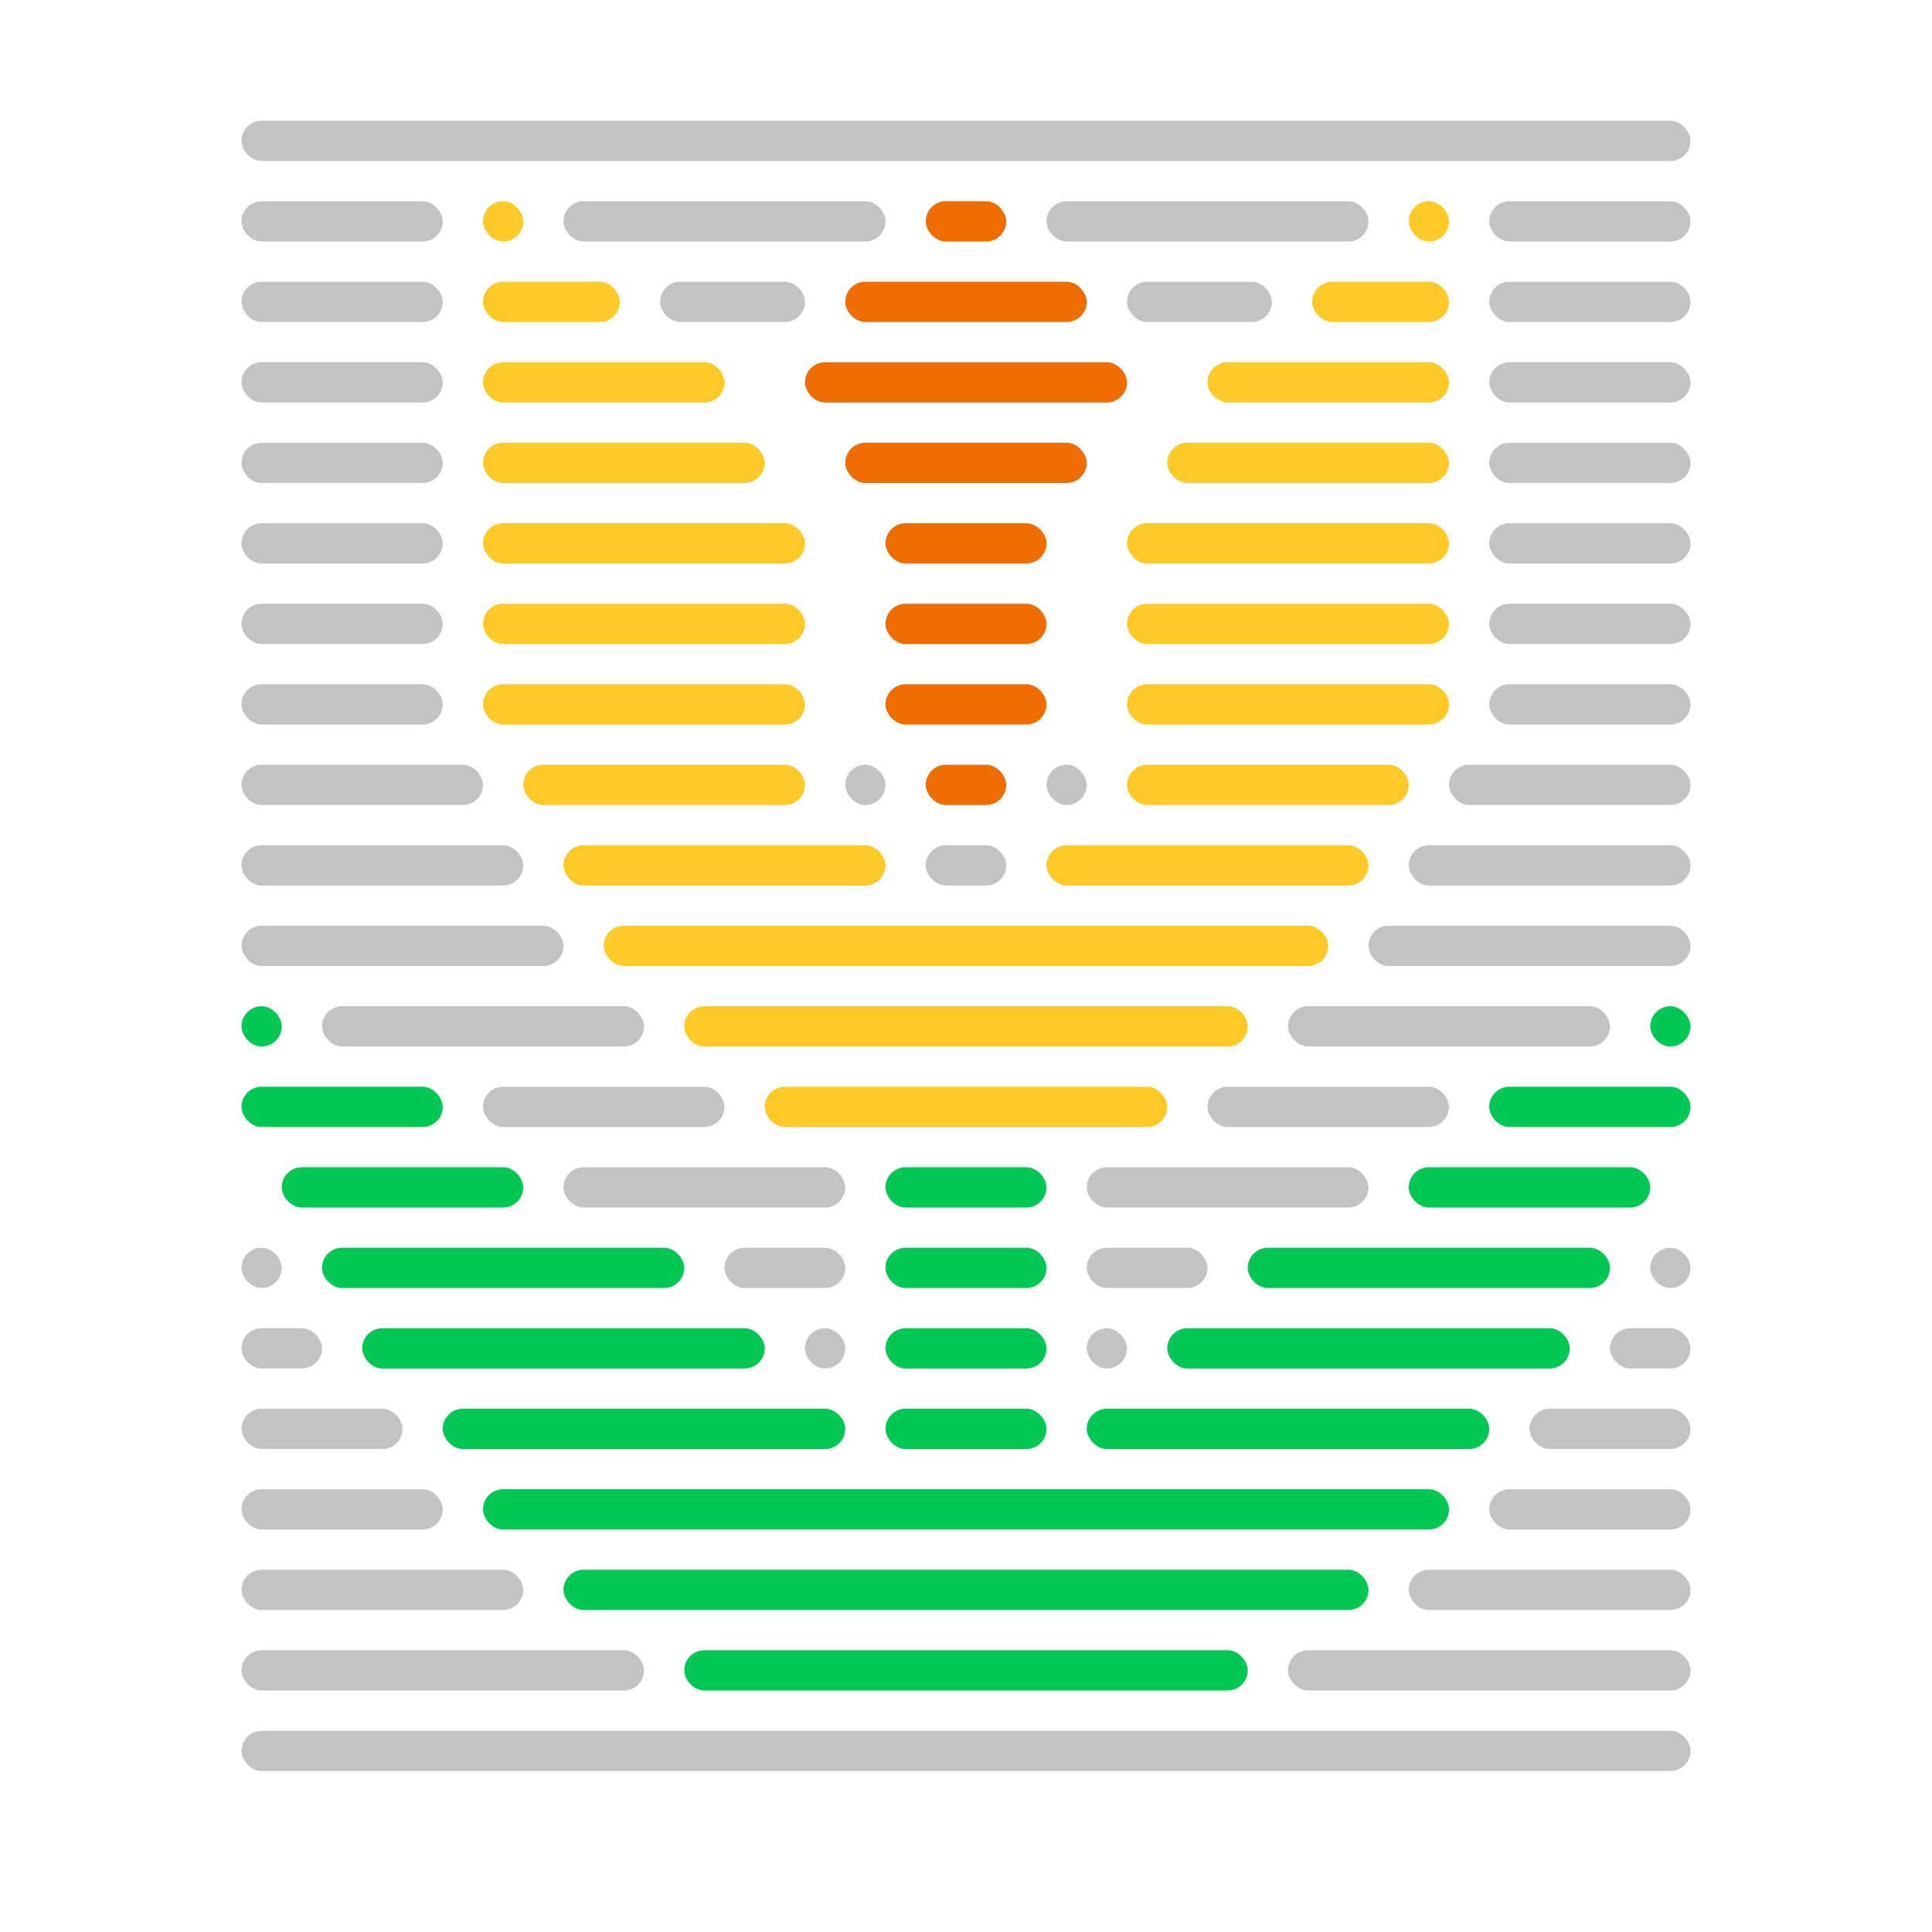 <svg xmlns="http://www.w3.org/2000/svg" viewBox="0 0 240 240"><g id="tulip"><rect width="5" height="5" x="60" y="25" fill="#ffca28" rx="2.5" ry="2.5"/><rect width="10" height="5" x="115" y="25" fill="#ef6c00" rx="2.5" ry="2.5"/><rect width="5" height="5" x="175" y="25" fill="#ffca28" rx="2.5" ry="2.5"/><rect width="17" height="5" x="60" y="35" fill="#ffca28" rx="2.5" ry="2.5"/><rect width="30" height="5" x="105" y="35" fill="#ef6c00" rx="2.5" ry="2.5"/><rect width="17" height="5" x="163" y="35" fill="#ffca28" rx="2.5" ry="2.5"/><rect width="30" height="5" x="60" y="45" fill="#ffca28" rx="2.5" ry="2.5"/><rect width="40" height="5" x="100" y="45" fill="#ef6c00" rx="2.5" ry="2.5"/><rect width="30" height="5" x="150" y="45" fill="#ffca28" rx="2.5" ry="2.5"/><rect width="35" height="5" x="60" y="55" fill="#ffca28" rx="2.5" ry="2.5"/><rect width="30" height="5" x="105" y="55" fill="#ef6c00" rx="2.5" ry="2.5"/><rect width="35" height="5" x="145" y="55" fill="#ffca28" rx="2.5" ry="2.5"/><rect width="40" height="5" x="60" y="65" fill="#ffca28" rx="2.5" ry="2.5"/><rect width="20" height="5" x="110" y="65" fill="#ef6c00" rx="2.5" ry="2.5"/><rect width="40" height="5" x="140" y="65" fill="#ffca28" rx="2.5" ry="2.5"/><rect width="40" height="5" x="60" y="75" fill="#ffca28" rx="2.5" ry="2.5"/><rect width="20" height="5" x="110" y="75" fill="#ef6c00" rx="2.5" ry="2.5"/><rect width="40" height="5" x="140" y="75" fill="#ffca28" rx="2.5" ry="2.5"/><rect width="40" height="5" x="60" y="85" fill="#ffca28" rx="2.5" ry="2.5"/><rect width="20" height="5" x="110" y="85" fill="#ef6c00" rx="2.5" ry="2.5"/><rect width="40" height="5" x="140" y="85" fill="#ffca28" rx="2.5" ry="2.5"/><rect width="35" height="5" x="65" y="95" fill="#ffca28" rx="2.5" ry="2.5"/><rect width="10" height="5" x="115" y="95" fill="#ef6c00" rx="2.5" ry="2.5"/><rect width="35" height="5" x="140" y="95" fill="#ffca28" rx="2.5" ry="2.5"/><rect width="40" height="5" x="70" y="105" fill="#ffca28" rx="2.5" ry="2.5"/><rect width="40" height="5" x="130" y="105" fill="#ffca28" rx="2.5" ry="2.5"/><rect width="90" height="5" x="75" y="115" fill="#ffca28" rx="2.5" ry="2.5"/><rect width="5" height="5" x="30" y="125" fill="#00c853" rx="2.5" ry="2.5"/><rect width="70" height="5" x="85" y="125" fill="#ffca28" rx="2.5" ry="2.5"/><rect width="5" height="5" x="205" y="125" fill="#00c853" rx="2.5" ry="2.5"/><rect width="25" height="5" x="30" y="135" fill="#00c853" rx="2.5" ry="2.5"/><rect width="50" height="5" x="95" y="135" fill="#ffca28" rx="2.5" ry="2.5"/><rect width="25" height="5" x="185" y="135" fill="#00c853" rx="2.5" ry="2.5"/><rect width="30" height="5" x="35" y="145" fill="#00c853" rx="2.5" ry="2.5"/><rect width="20" height="5" x="110" y="145" fill="#00c853" rx="2.5" ry="2.5"/><rect width="30" height="5" x="175" y="145" fill="#00c853" rx="2.5" ry="2.5"/><rect width="45" height="5" x="40" y="155" fill="#00c853" rx="2.5" ry="2.5"/><rect width="20" height="5" x="110" y="155" fill="#00c853" rx="2.5" ry="2.5"/><rect width="45" height="5" x="155" y="155" fill="#00c853" rx="2.5" ry="2.5"/><rect width="50" height="5" x="45" y="165" fill="#00c853" rx="2.5" ry="2.5"/><rect width="20" height="5" x="110" y="165" fill="#00c853" rx="2.5" ry="2.5"/><rect width="50" height="5" x="145" y="165" fill="#00c853" rx="2.5" ry="2.5"/><rect width="50" height="5" x="55" y="175" fill="#00c853" rx="2.5" ry="2.5"/><rect width="20" height="5" x="110" y="175" fill="#00c853" rx="2.5" ry="2.5"/><rect width="50" height="5" x="135" y="175" fill="#00c853" rx="2.5" ry="2.5"/><rect width="120" height="5" x="60" y="185" fill="#00c853" rx="2.5" ry="2.5"/><rect width="100" height="5" x="70" y="195" fill="#00c853" rx="2.5" ry="2.5"/><rect width="70" height="5" x="85" y="205" fill="#00c853" rx="2.5" ry="2.5"/></g><g id="waterfall" fill-opacity=".5"><rect width="180" height="5" x="30" y="15" fill="#888888" rx="2.5" ry="2.5"/><rect width="25" height="5" x="30" y="25" fill="#888" rx="2.5" ry="2.5"/><rect width="40" height="5" x="70" y="25" fill="#888" rx="2.5" ry="2.5"/><rect width="40" height="5" x="130" y="25" fill="#888" rx="2.5" ry="2.5"/><rect width="25" height="5" x="185" y="25" fill="#888" rx="2.5" ry="2.5"/><rect width="25" height="5" x="30" y="35" fill="#888" rx="2.5" ry="2.5"/><rect width="18" height="5" x="82" y="35" fill="#888" rx="2.5" ry="2.5"/><rect width="18" height="5" x="140" y="35" fill="#888" rx="2.5" ry="2.5"/><rect width="25" height="5" x="185" y="35" fill="#888" rx="2.5" ry="2.5"/><rect width="25" height="5" x="30" y="45" fill="#888" rx="2.5" ry="2.5"/><rect width="25" height="5" x="185" y="45" fill="#888" rx="2.5" ry="2.5"/><rect width="25" height="5" x="30" y="55" fill="#888" rx="2.5" ry="2.5"/><rect width="25" height="5" x="185" y="55" fill="#888" rx="2.5" ry="2.5"/><rect width="25" height="5" x="30" y="65" fill="#888" rx="2.5" ry="2.5"/><rect width="25" height="5" x="185" y="65" fill="#888" rx="2.5" ry="2.5"/><rect width="25" height="5" x="30" y="75" fill="#888" rx="2.5" ry="2.5"/><rect width="25" height="5" x="185" y="75" fill="#888" rx="2.5" ry="2.5"/><rect width="25" height="5" x="30" y="85" fill="#888" rx="2.5" ry="2.5"/><rect width="25" height="5" x="185" y="85" fill="#888" rx="2.5" ry="2.5"/><rect width="30" height="5" x="30" y="95" fill="#888" rx="2.5" ry="2.5"/><rect width="5" height="5" x="105" y="95" fill="#888" rx="2.5" ry="2.5"/><rect width="5" height="5" x="130" y="95" fill="#888" rx="2.5" ry="2.5"/><rect width="30" height="5" x="180" y="95" fill="#888" rx="2.5" ry="2.5"/><rect width="35" height="5" x="30" y="105" fill="#888" rx="2.5" ry="2.5"/><rect width="10" height="5" x="115" y="105" fill="#888" rx="2.5" ry="2.5"/><rect width="35" height="5" x="175" y="105" fill="#888" rx="2.5" ry="2.5"/><rect width="40" height="5" x="30" y="115" fill="#888" rx="2.5" ry="2.5"/><rect width="40" height="5" x="170" y="115" fill="#888" rx="2.5" ry="2.5"/><rect width="40" height="5" x="40" y="125" fill="#888" rx="2.5" ry="2.5"/><rect width="40" height="5" x="160" y="125" fill="#888" rx="2.5" ry="2.5"/><rect width="30" height="5" x="60" y="135" fill="#888" rx="2.5" ry="2.5"/><rect width="30" height="5" x="150" y="135" fill="#888" rx="2.5" ry="2.5"/><rect width="35" height="5" x="70" y="145" fill="#888" rx="2.5" ry="2.5"/><rect width="35" height="5" x="135" y="145" fill="#888" rx="2.5" ry="2.5"/><rect width="5" height="5" x="30" y="155" fill="#888" rx="2.5" ry="2.5"/><rect width="15" height="5" x="90" y="155" fill="#888" rx="2.5" ry="2.5"/><rect width="15" height="5" x="135" y="155" fill="#888" rx="2.5" ry="2.5"/><rect width="5" height="5" x="205" y="155" fill="#888" rx="2.5" ry="2.5"/><rect width="10" height="5" x="30" y="165" fill="#888" rx="2.5" ry="2.5"/><rect width="5" height="5" x="100" y="165" fill="#888" rx="2.5" ry="2.5"/><rect width="5" height="5" x="135" y="165" fill="#888" rx="2.5" ry="2.5"/><rect width="10" height="5" x="200" y="165" fill="#888" rx="2.5" ry="2.5"/><rect width="20" height="5" x="30" y="175" fill="#888" rx="2.5" ry="2.5"/><rect width="20" height="5" x="190" y="175" fill="#888" rx="2.5" ry="2.5"/><rect width="25" height="5" x="30" y="185" fill="#888" rx="2.5" ry="2.5"/><rect width="25" height="5" x="185" y="185" fill="#888" rx="2.5" ry="2.5"/><rect width="35" height="5" x="30" y="195" fill="#888" rx="2.5" ry="2.5"/><rect width="35" height="5" x="175" y="195" fill="#888" rx="2.5" ry="2.5"/><rect width="50" height="5" x="30" y="205" fill="#888" rx="2.5" ry="2.5"/><rect width="50" height="5" x="160" y="205" fill="#888" rx="2.5" ry="2.5"/><rect width="180" height="5" x="30" y="215" fill="#888888" rx="2.5" ry="2.5"/></g></svg>